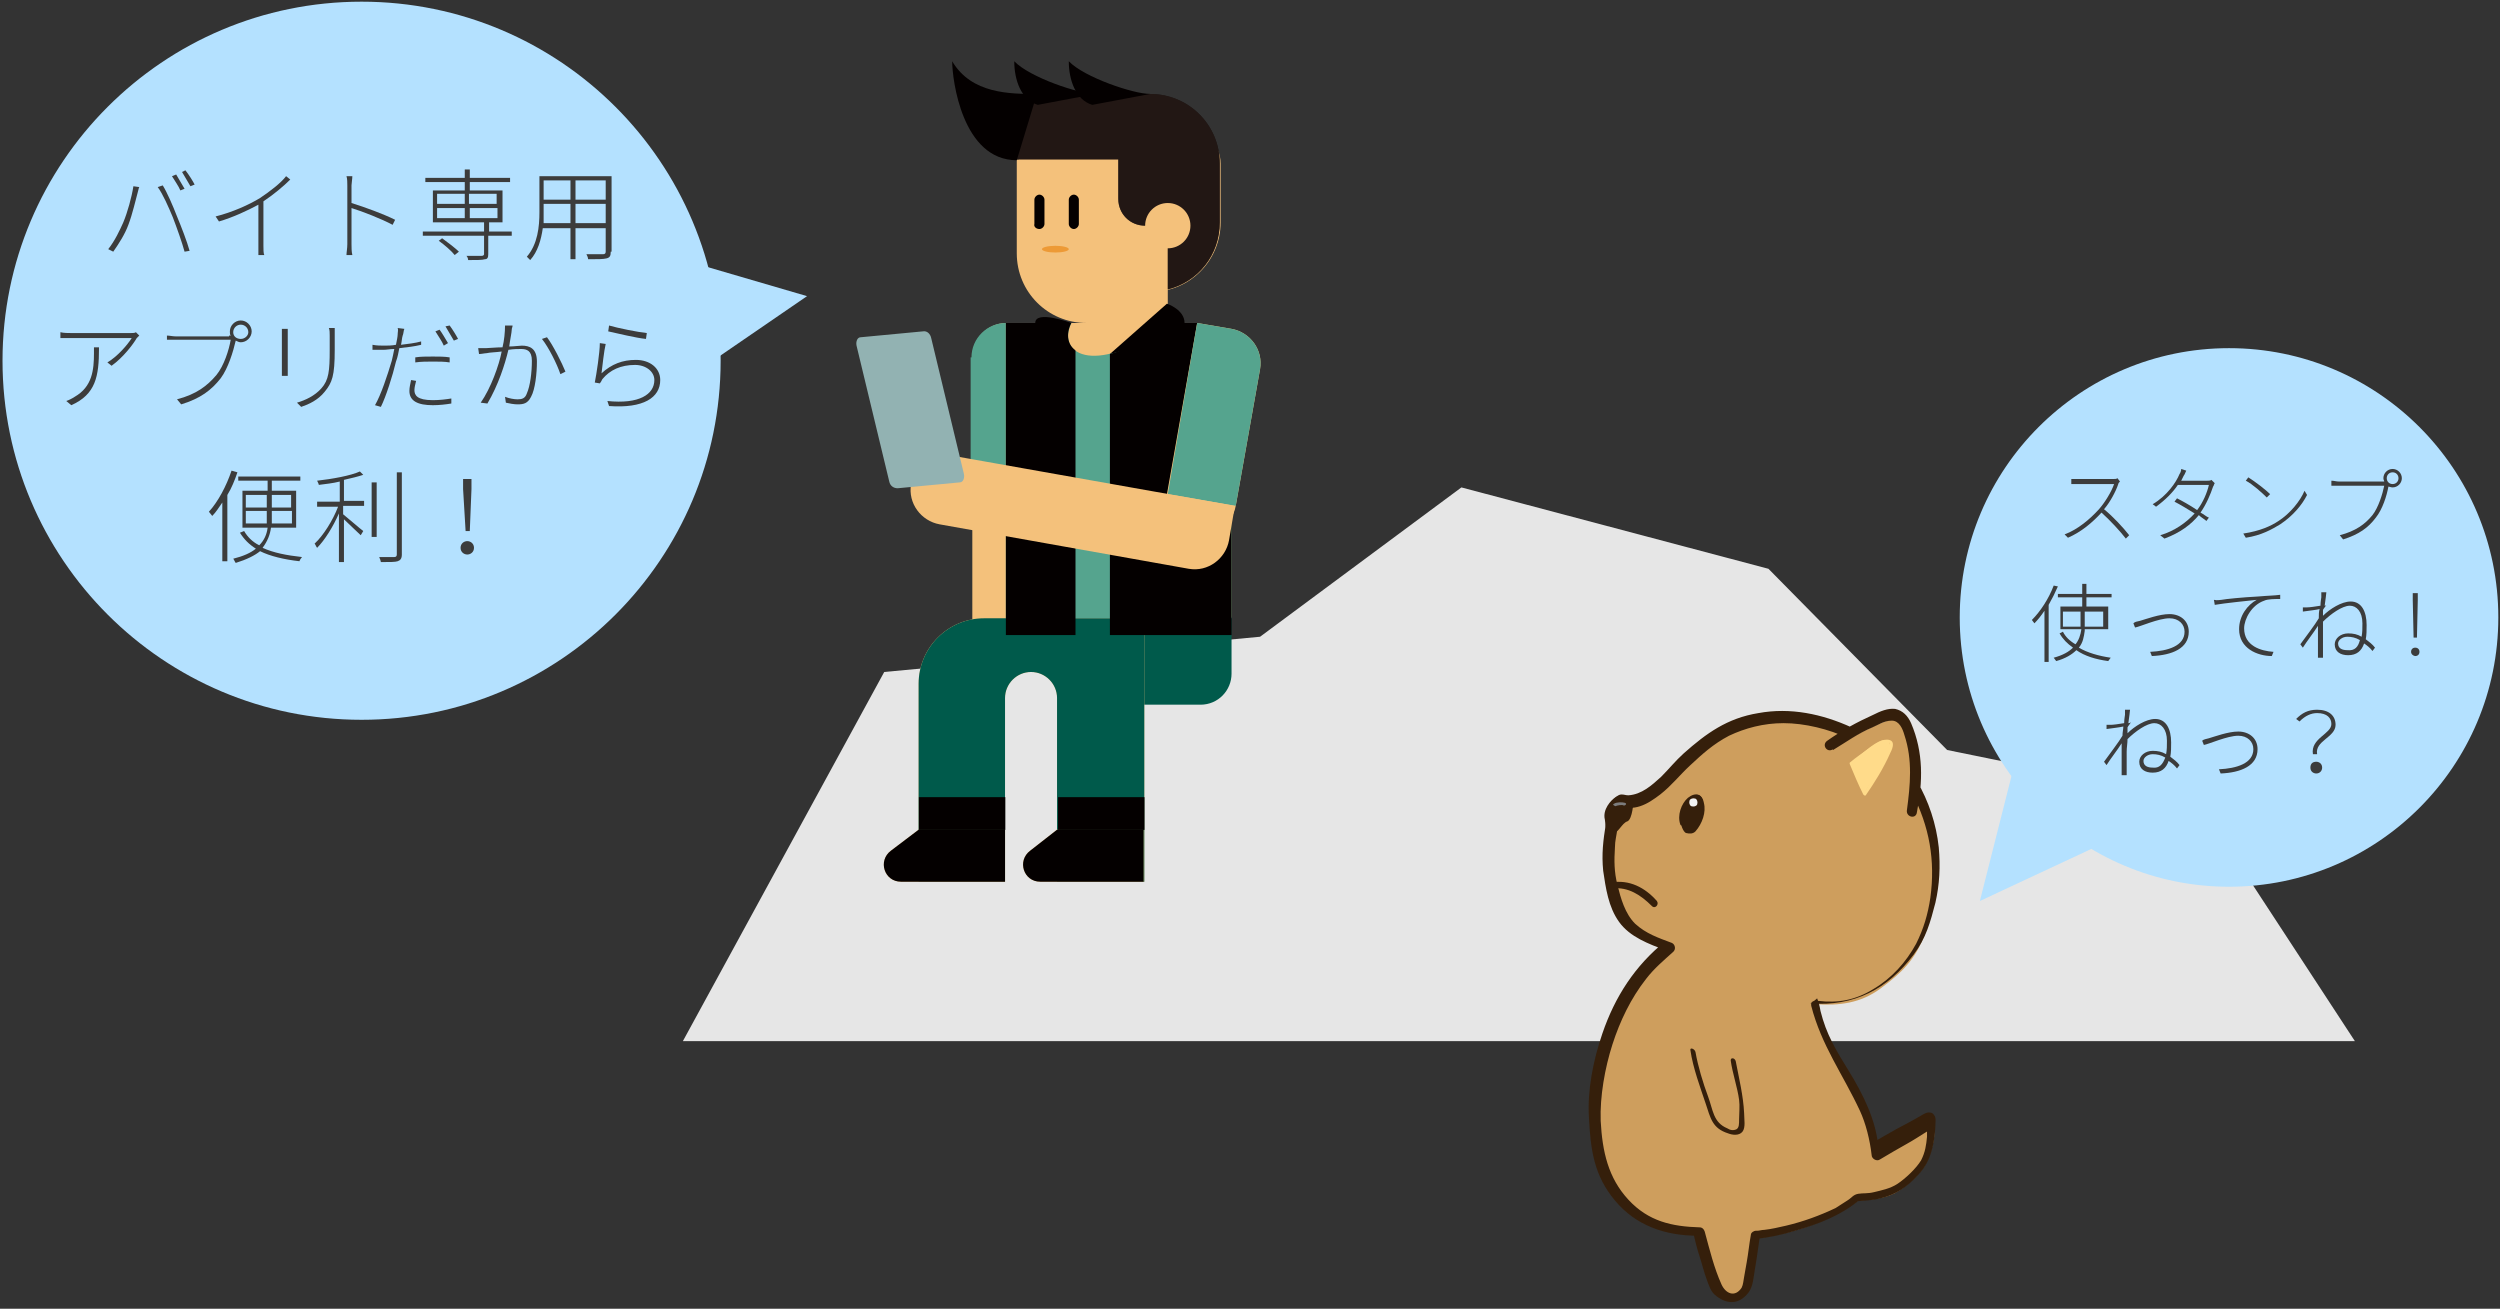 <?xml version="1.0" encoding="utf-8"?>
<!-- Generator: Adobe Illustrator 22.1.0, SVG Export Plug-In . SVG Version: 6.00 Build 0)  -->
<svg version="1.1" id="レイヤー_1" xmlns="http://www.w3.org/2000/svg" xmlns:xlink="http://www.w3.org/1999/xlink" x="0px"
	 y="0px" viewBox="0 0 298 156" style="enable-background:new 0 0 298 156;" xml:space="preserve">
<rect x="0" y="0" width="298" height="156" fill="#333333" stroke="none"/>
<style type="text/css">
	.st0{fill:#B4E1FF;}
	.st1{fill:#3C3C3C;}
	.st2{fill:#E6E6E6;}
	.st3{fill:#005A4B;}
	.st4{fill:#F4C17B;}
	.st5{fill:#55A48E;}
	.st6{opacity:0.5;fill:#040000;}
	.st7{fill:#221714;}
	.st8{fill:#040000;}
	.st9{fill:#ED9A36;}
	.st10{fill:#92B2B2;}
	.st11{fill:#CE9E5D;}
	.st12{fill:#351F0B;}
	.st13{fill:#F2F2F2;}
	.st14{fill:#FFDB8A;}
	.st15{fill:#7C7C7C;}
</style>
<g>
	<circle class="st0" cx="43.1" cy="43" r="42.8"/>
	<polygon class="st0" points="76.7,29.6 96.2,35.3 82.5,44.7 	"/>
	<g>
		<path class="st1" d="M15.9,22.2l0.7,0.1c-0.1,0.2-0.1,0.4-0.2,0.7c-0.2,0.7-0.6,2.5-1.1,3.8c-0.4,1.1-1.1,2.2-1.8,3.2l-0.6-0.3
			c0.8-1,1.4-2.3,1.8-3.2C15.2,25.3,15.7,23.5,15.9,22.2z M18.8,22.3l0.6-0.2c0.5,0.8,1.2,2.4,1.7,3.7c0.5,1.2,1.2,3,1.5,4.1L22,30
			c-0.3-1.1-0.9-2.8-1.4-4.1C20.1,24.7,19.4,23.1,18.8,22.3z M22,22.5l-0.5,0.2c-0.2-0.5-0.7-1.2-1-1.7l0.5-0.2
			C21.3,21.3,21.7,22,22,22.5z M23.2,22l-0.5,0.2c-0.3-0.5-0.7-1.2-1-1.7l0.4-0.2C22.5,20.8,23,21.6,23.2,22z"/>
		<path class="st1" d="M34.6,21.4c-0.8,0.8-2,1.8-3.2,2.6v5.3c0,0.4,0,0.9,0.1,1.1h-0.7c0-0.2,0-0.7,0-1.1v-4.9
			c-1.3,0.7-3,1.5-4.7,2l-0.4-0.6c2-0.5,4-1.4,5.3-2.2c1.2-0.8,2.5-1.8,3.1-2.6L34.6,21.4z"/>
		<path class="st1" d="M46.8,26.8c-1.3-0.7-3.6-1.6-4.9-2l0,4.3c0,0.4,0,0.9,0.1,1.3h-0.7c0-0.3,0.1-0.8,0.1-1.3v-7
			c0-0.3,0-0.8-0.1-1.1H42c0,0.3-0.1,0.9-0.1,1.1v2.1c1.6,0.5,3.8,1.3,5.2,2L46.8,26.8z"/>
		<path class="st1" d="M61,28.1h-2.8v2.2c0,0.4-0.1,0.6-0.4,0.6c-0.3,0.1-1,0.1-2,0.1c0-0.2-0.1-0.4-0.2-0.5c0.9,0,1.6,0,1.8,0
			c0.2,0,0.3-0.1,0.3-0.2v-2.2h-7.3v-0.5h7.3v-1.1h-6.1v-3.8h3.8v-1h-4.7v-0.5h4.7v-1h0.6v1h4.8v0.5h-4.8v1h3.9v3.8h-1.6v1.1H61
			V28.1z M52.1,24.3h3.3v-1.2h-3.3V24.3z M52.1,26h3.3v-1.2h-3.3V26z M52.7,28.4c0.7,0.5,1.6,1.2,2,1.6l-0.5,0.4
			c-0.4-0.5-1.2-1.2-1.9-1.7L52.7,28.4z M55.9,23.1v1.2h3.3v-1.2H55.9z M59.3,24.8h-3.3V26h3.3V24.8z"/>
		<path class="st1" d="M72.8,30c0,0.5-0.1,0.7-0.5,0.8c-0.4,0.1-1,0.1-2.2,0.1c0-0.2-0.1-0.4-0.2-0.6c0.9,0,1.8,0,2,0
			c0.2,0,0.3-0.1,0.3-0.3v-2.8h-3.6v3.7H68v-3.7h-3.3c-0.2,1.4-0.6,2.8-1.5,3.8c-0.1-0.1-0.3-0.3-0.4-0.4c1.3-1.5,1.5-3.6,1.5-5.3
			V21h8.6V30z M68,26.6v-2.3h-3.2v1c0,0.4,0,0.9,0,1.3H68z M64.8,21.5v2.3H68v-2.3H64.8z M72.2,21.5h-3.6v2.3h3.6V21.5z M72.2,26.6
			v-2.3h-3.6v2.3H72.2z"/>
		<path class="st1" d="M16.6,40c-0.1,0.1-0.2,0.2-0.3,0.3c-0.4,0.7-1.6,2.3-3,3.3l-0.5-0.4c1.2-0.7,2.4-2.1,2.9-2.9H8.5
			c-0.4,0-0.9,0-1.3,0v-0.7c0.4,0.1,0.9,0.1,1.3,0.1h7.1c0.2,0,0.5,0,0.6-0.1L16.6,40z M11.8,41.5c0,3.4-0.4,5.5-3.3,6.8l-0.6-0.5
			c0.3-0.1,0.7-0.3,1-0.5c2.1-1.2,2.3-3.2,2.3-5.2c0-0.2,0-0.5,0-0.7H11.8z"/>
		<path class="st1" d="M27.3,40c0.1,0,0.2,0,0.2,0c-0.1-0.1-0.1-0.3-0.1-0.5c0-0.7,0.6-1.3,1.3-1.3c0.7,0,1.3,0.6,1.3,1.3
			c0,0.7-0.6,1.3-1.3,1.3c-0.2,0-0.4-0.1-0.6-0.2l0,0c-0.3,1.3-0.9,3.3-1.8,4.5c-1.1,1.4-2.4,2.4-4.7,3.1l-0.5-0.6
			c2.3-0.6,3.6-1.6,4.7-2.9c0.9-1.1,1.5-3,1.7-4.2H21c-0.4,0-0.7,0-1.1,0V40c0.3,0,0.7,0.1,1.1,0.1H27.3z M29.6,39.6
			c0-0.5-0.4-0.9-0.9-0.9s-0.9,0.4-0.9,0.9s0.4,0.8,0.9,0.8S29.6,40,29.6,39.6z"/>
		<path class="st1" d="M34.3,39.2c0,0.2,0,0.6,0,0.8v4c0,0.3,0,0.7,0,0.8h-0.7c0-0.2,0-0.5,0-0.8v-4c0-0.2,0-0.6,0-0.8H34.3z
			 M39.9,39.1c0,0.3,0,0.6,0,0.9v1.7c0,3.1-0.3,3.9-1.2,5c-0.8,1-1.9,1.5-2.8,1.8l-0.5-0.5c1-0.3,2.1-0.8,2.9-1.7c0.9-1,1-2.1,1-4.6
			V40c0-0.3,0-0.7-0.1-0.9H39.9z"/>
		<path class="st1" d="M50.2,41.1c-0.8,0.2-1.7,0.3-2.6,0.4c-0.1,0.5-0.2,1.1-0.4,1.6c-0.4,1.7-1.2,4.2-1.8,5.4l-0.7-0.2
			c0.7-1.2,1.5-3.6,2-5.3c0.1-0.4,0.2-0.9,0.3-1.4c-0.5,0-0.9,0.1-1.3,0.1c-0.5,0-0.9,0-1.3,0l0-0.6c0.5,0.1,1,0.1,1.4,0.1
			c0.4,0,0.9,0,1.4-0.1c0.1-0.5,0.2-1,0.2-1.2c0-0.3,0.1-0.6,0-0.8l0.8,0.1c-0.1,0.2-0.1,0.6-0.2,0.8c-0.1,0.3-0.1,0.7-0.2,1.1
			c0.8-0.1,1.7-0.2,2.4-0.4V41.1z M49.6,45.4c-0.1,0.4-0.2,0.8-0.2,1.1c0,0.6,0.3,1.2,2.2,1.2c0.8,0,1.6-0.1,2.2-0.2l0,0.6
			c-0.6,0.1-1.4,0.2-2.2,0.2c-1.8,0-2.8-0.5-2.8-1.7c0-0.4,0.1-0.8,0.2-1.3L49.6,45.4z M49.5,42.6c0.6-0.1,1.3-0.1,2.1-0.1
			c0.7,0,1.4,0,2,0.1l0,0.6c-0.6-0.1-1.3-0.1-2-0.1c-0.7,0-1.4,0-2.1,0.1V42.6z M52.9,41.2c-0.2-0.5-0.7-1.2-1-1.7l0.5-0.2
			c0.3,0.4,0.7,1.1,1,1.6L52.9,41.2z M53.6,38.8c0.3,0.4,0.8,1.2,1,1.6l-0.5,0.2c-0.3-0.5-0.7-1.2-1-1.7L53.6,38.8z"/>
		<path class="st1" d="M61.1,38.8c0,0.2-0.1,0.3-0.1,0.5c0,0.3-0.2,1.2-0.3,2c0.6,0,1.2-0.1,1.5-0.1c0.9,0,1.8,0.3,1.8,1.9
			c0,1.4-0.2,3.3-0.7,4.2c-0.4,0.8-0.9,0.9-1.6,0.9c-0.4,0-1-0.1-1.4-0.2l-0.1-0.7c0.5,0.2,1.1,0.3,1.5,0.3c0.5,0,0.9-0.1,1.1-0.7
			c0.4-0.9,0.6-2.5,0.6-3.9c0-1.2-0.6-1.4-1.3-1.4c-0.3,0-0.9,0-1.5,0.1c-0.4,1.7-1.2,4.2-2.5,6.4L57.3,48c1.2-1.7,2.2-4.5,2.5-6.1
			c-0.7,0.1-1.4,0.1-1.8,0.2c-0.2,0-0.6,0.1-0.9,0.1l-0.1-0.7c0.3,0,0.6,0,0.9,0c0.4,0,1.2-0.1,2-0.1c0.2-0.8,0.3-1.8,0.3-2.6
			L61.1,38.8z M65.2,40.2c0.7,0.9,1.8,3.1,2.2,4.1l-0.6,0.3c-0.4-1.2-1.4-3.2-2.2-4.2L65.2,40.2z"/>
		<path class="st1" d="M71.7,44.5c1.2-1.1,2.5-1.6,4.1-1.6c1.7,0,2.9,1,2.9,2.4c0,2.1-2,3.4-6.1,3.1l-0.2-0.6
			c3.8,0.4,5.6-0.8,5.6-2.5c0-1-1-1.8-2.3-1.8c-1.7,0-3,0.6-3.9,1.7c-0.1,0.2-0.2,0.4-0.3,0.5l-0.6-0.1c0.2-1,0.6-3.6,0.6-4.7
			l0.7,0.1C72,41.8,71.8,43.7,71.7,44.5z M72.6,38.8c1,0.3,3.5,0.8,4.5,0.9L77,40.4c-1.1-0.1-3.6-0.7-4.5-0.9L72.6,38.8z"/>
		<path class="st1" d="M28.3,56.3c-0.3,0.9-0.7,1.9-1.2,2.7v7.9h-0.6v-7c-0.4,0.6-0.8,1.2-1.2,1.6c-0.1-0.1-0.3-0.4-0.4-0.5
			c1.1-1.2,2.1-3.1,2.7-4.9L28.3,56.3z M32.3,62.9c-0.1,0.8-0.4,1.6-1,2.4c1.3,0.6,2.9,0.9,4.7,1.1c-0.1,0.1-0.3,0.4-0.3,0.5
			c-1.8-0.2-3.5-0.6-4.7-1.2c-0.6,0.5-1.6,1-2.9,1.4c-0.1-0.1-0.2-0.4-0.3-0.5c1.2-0.3,2.1-0.7,2.7-1.2c-0.8-0.5-1.4-1.1-1.9-1.9
			l0.5-0.2c0.4,0.7,1,1.3,1.8,1.7c0.6-0.6,0.9-1.3,1-2.1h-3v-4.4h3v-1.2h-3.5v-0.5h7.4v0.5h-3.4v1.2h2.9v4.4H32.3z M29.3,60.5h2.5
			V59h-2.5V60.5z M31.8,62.4c0-0.3,0-0.5,0-0.8v-0.7h-2.5v1.5H31.8z M34.7,60.9h-2.3v0.7c0,0.3,0,0.5,0,0.8h2.4V60.9z M32.4,59v1.5
			h2.3V59H32.4z"/>
		<path class="st1" d="M40.9,59.7h2.5v0.6h-2.5v1c0.5,0.4,2,1.7,2.4,2L43,63.8c-0.4-0.4-1.4-1.3-2-1.9v5.1h-0.6v-5.8
			c-0.7,1.6-1.7,3.2-2.6,4.1c-0.1-0.1-0.2-0.4-0.3-0.5c1-0.9,2.2-2.8,2.8-4.4h-2.5v-0.6h2.7v-2.4c-0.8,0.2-1.7,0.3-2.5,0.4
			c0-0.1-0.1-0.3-0.2-0.5c1.8-0.2,4-0.6,5.1-1.1l0.4,0.4c-0.6,0.2-1.4,0.4-2.3,0.6V59.7z M44.3,57.5h0.6V64h-0.6V57.5z M47.9,56.3
			v9.8c0,0.5-0.2,0.7-0.5,0.8c-0.3,0.1-0.9,0.1-2,0.1c0-0.1-0.1-0.4-0.2-0.6c0.9,0,1.6,0,1.8,0c0.2,0,0.3-0.1,0.3-0.3v-9.8H47.9z"/>
		<path class="st1" d="M54.9,65.3c0-0.5,0.4-0.8,0.8-0.8c0.4,0,0.8,0.3,0.8,0.8s-0.4,0.8-0.8,0.8C55.3,66.1,54.9,65.8,54.9,65.3z
			 M55.2,58.3l0-1.2h1l0,1.2l-0.2,5h-0.5L55.2,58.3z"/>
	</g>
	<polygon class="st2" points="81.4,124.1 105.4,80.1 150.2,75.9 174.2,58.1 210.8,67.8 232.1,89.4 262,95.5 280.7,124.1 	"/>
	<g>
		<path class="st3" d="M146.8,80.3v-6.6h-15.6V84h11.9C145.2,84,146.8,82.3,146.8,80.3z"/>
		<g>
			<path class="st4" d="M124.1,38.5h-4.1c-2.3,0-4.1,1.9-4.1,4.1v33.3c0,2.3,1.9,4.1,4.1,4.1h0c2.3,0,4.1-1.9,4.1-4.1V38.5z"/>
			<g>
				<path class="st5" d="M115.8,42.6c0-2.3,1.9-4.1,4.1-4.1h4.1v20.7h-8.3V42.6z"/>
			</g>
			<polygon class="st4" points="119.9,38.5 142.7,38.5 142.7,46.8 146.8,46.8 146.8,73.6 119.9,73.6 			"/>
			<g>
				<path class="st4" d="M136.4,73.6v31.5H126V83.2c0-1.7-1.4-3.1-3.1-3.1h0c-1.7,0-3.1,1.4-3.1,3.1v21.9h-10.3V81.5
					c0-4.3,3.5-7.8,7.8-7.8H136.4z"/>
			</g>
			<g>
				<g>
					<path class="st3" d="M136.4,73.6v31.5H126V83.2c0-1.7-1.4-3.1-3.1-3.1h0c-1.7,0-3.1,1.4-3.1,3.1v21.9h-10.3V81.5
						c0-4.3,3.5-7.8,7.8-7.8H136.4z"/>
				</g>
			</g>
			<path class="st4" d="M139.2,38.5h-9.7c-4.6,0-8.3-3.7-8.3-8.3V19h18V38.5z"/>
			<path class="st4" d="M129.5,34.8h7.7c4.6,0,8.3-3.7,8.3-8.3v-7c0-2.3-1.9-4.1-4.1-4.1h-15.9c-2.3,0-4.1,1.9-4.1,4.1v7
				C121.2,31.1,124.9,34.8,129.5,34.8z"/>
			<path class="st4" d="M126,98.9h10.3v6.2H124c-2,0-2.8-2.5-1.2-3.7L126,98.9z"/>
			<path class="st4" d="M109.5,98.9h10.3v6.2h-12.4c-2,0-2.8-2.5-1.2-3.7L109.5,98.9z"/>
			<g>
				<g>
					<path class="st6" d="M123.2,11.2h13.9c4.6,0,8.3,3.7,8.3,8.3v7c0,3.9-2.6,7.1-6.2,8v-7.6h-2.7l0,0c-1.8,0-3.2-1.4-3.2-3.2V19
						h-12.1l-2.1-3.7C119.1,13,121,11.2,123.2,11.2z"/>
				</g>
				<g>
					<path class="st7" d="M123.2,11.2h13.9c4.6,0,8.3,3.7,8.3,8.3v7c0,3.9-2.6,7.1-6.2,8v-7.6h-2.7l0,0c-1.8,0-3.2-1.4-3.2-3.2V19
						h-12.1l-2.1-3.7C119.1,13,121,11.2,123.2,11.2z"/>
				</g>
			</g>
			<circle class="st4" cx="139.2" cy="26.9" r="2.7"/>
			<g>
				<path class="st5" d="M127.7,38.5c-1.9,4,3.4,6.3,11.5,0h3.5v8.3h4.1v26.9h-26.9V38.5H127.7z"/>
			</g>
			<path class="st8" d="M126,98.9h10.3v6.2H124c-2,0-2.8-2.5-1.2-3.7L126,98.9z"/>
			<path class="st8" d="M109.5,98.9h10.3v6.2h-12.4c-2,0-2.8-2.5-1.2-3.7L109.5,98.9z"/>
			<path class="st8" d="M128,27.3L128,27.3c0.3,0,0.6-0.3,0.6-0.6v-2.9c0-0.3-0.3-0.6-0.6-0.6l0,0c-0.3,0-0.6,0.3-0.6,0.6v2.9
				C127.4,27,127.7,27.3,128,27.3z"/>
			<path class="st8" d="M123.9,27.3L123.9,27.3c0.3,0,0.6-0.3,0.6-0.6v-2.9c0-0.3-0.3-0.6-0.6-0.6h0c-0.3,0-0.6,0.3-0.6,0.6v2.9
				C123.2,27,123.5,27.3,123.9,27.3z"/>
			<ellipse class="st9" cx="125.8" cy="29.7" rx="1.6" ry="0.4"/>
			<g>
				<path class="st8" d="M119.9,38.5h7.8c-0.7,1.4-0.4,2.6,0.5,3.3v33.9h-8.3V38.5z"/>
				<path class="st8" d="M139.2,38.5h3.5v8.3h4.1v28.9h-14.5V42.2C134.2,41.7,136.6,40.5,139.2,38.5z"/>
			</g>
			<path class="st8" d="M132.3,42.2l6.8-6c0,0,2.1,0.7,2.1,2.3S132.3,42.2,132.3,42.2z"/>
			<path class="st8" d="M128.2,41.8c-2.5-2-0.5-3.3-0.5-3.3s-4.3-1.6-4.3,0S127,41.3,128.2,41.8z"/>
			
				<rect x="126" y="95" transform="matrix(-1 4.485067e-11 -4.485067e-11 -1 262.42 193.921)" class="st8" width="10.3" height="3.9"/>
			
				<rect x="109.5" y="95" transform="matrix(-1 4.485067e-11 -4.485067e-11 -1 229.334 193.921)" class="st8" width="10.3" height="3.9"/>
			<path class="st8" d="M137.1,11.2c-2,0-7.9-2-9.7-3.9c0,2.2,0.8,4.6,2.8,5.2"/>
			<path class="st8" d="M130.6,11.2c-2,0-7.9-2-9.7-3.9c0,2.2,0.8,4.6,2.8,5.2"/>
			<path class="st8" d="M123.6,11.2c-3.2,0-7.8,0-10.1-3.9c0,2.2,1.2,11.8,7.7,11.8"/>
			<path class="st4" d="M142.7,38.5l4.1,0.7c2.2,0.4,3.8,2.5,3.4,4.8l-2.9,16.3c-0.4,2.2-2.5,3.8-4.8,3.4l0,0
				c-2.2-0.4-3.8-2.5-3.4-4.8L142.7,38.5z"/>
			<g>
				<path class="st5" d="M142.7,38.5l4.1,0.7c2.2,0.4,3.8,2.5,3.4,4.8l-2.9,16.3l-8.1-1.4L142.7,38.5z"/>
			</g>
			<g>
				<path class="st4" d="M147.2,60.3l-0.7,4.1c-0.4,2.2-2.5,3.8-4.8,3.4L112,62.5c-2.2-0.4-3.8-2.5-3.4-4.8v0
					c0.4-2.2,2.5-3.8,4.8-3.4L147.2,60.3z"/>
			</g>
			<path class="st10" d="M107,58.2l7.4-0.7c0.4,0,0.6-0.5,0.5-1L111,40.3c-0.1-0.5-0.5-0.9-1-0.8l-7.4,0.7c-0.4,0-0.6,0.5-0.5,1
				l3.9,16.2C106.1,57.9,106.5,58.2,107,58.2z"/>
		</g>
	</g>
	<g>
		<g>
			<path class="st11" d="M228.4,94.2c2.9,5.4,3.2,11.5,1.1,17c-1.2,3.3-2.9,4.8-5.3,6.6c-2.4,1.8-5,2.1-7.8,1.9
				c1.7,6.3,6,11.4,7.3,17.8c1.5-0.4,5.2-3.8,6.4-3.4c1.1,0.4,0,3.6-0.6,4.7c-0.6,1.1-2.3,2.7-3.6,3.4c-1.3,0.7-2.9,0.8-4.4,0.9
				c-3.7,2.6-7.7,3.9-12.1,4.5c-0.3,1.9-0.5,3.6-0.9,5.5c-0.1,0.3,0,0.5-0.3,0.9c-0.8,1.3-2.1,1.4-3.3,0.2c-1-2.3-1.7-4.6-2.3-7
				c-5.1-0.1-9.1-2.3-11.2-7c-0.7-1.6-0.9-2.9-1-4.7c-0.4-8.2,1.9-16.9,8.7-22.2c-2-0.7-3.8-1.4-5.2-3.1c-0.6-0.7-0.9-1.6-1.1-2.5
				c-1-3.4-0.9-6.3-0.2-9.7c0.1-0.7,0.2-1.6,0.9-2c0.1,0,0.2,0,0.3,0c2.9-0.1,3.6-1.1,6-3.3c2.4-2.2,4.8-5,8.9-6.1
				c3.5-0.9,8.6-0.5,12.1,1.3c-0.7,0.5-1.6,1-2.4,1.5c2-1.4,4-2.5,6.3-3.4c0.5-0.2,1.1-0.4,1.6-0.2s0.8,0.6,1,1.1
				c1.5,3.4,1.3,6.7,0.7,10.4"/>
			<path class="st12" d="M227.9,94.5c2.1,4,2.8,8.1,2.2,12.5c-0.3,2-0.8,3.7-1.7,5.5c-1.2,2.2-2.9,4.1-5.1,5.4
				c-2.1,1.3-4.2,1.7-6.6,1.4c-0.5-0.1-0.9,0.1-0.8,0.6c1.2,4.7,3.8,8.2,5.8,12.5c0.7,1.5,1.2,3.5,1.4,5.3c0,0.4,0.6,0.8,1,0.5
				c1-0.6,2.2-1.3,3.1-1.8c0.9-0.5,1.5-0.9,2.3-1.4c0.3-0.2,0.6-0.3,0.8-0.5c0.2-0.1,0.1,0,0.3-0.2c0.2-0.1,0,0.1-0.2,0
				c-0.1-0.1-0.5-0.3-0.7-0.4c-0.1-0.1,0-0.1,0,0c0,0.2,0,0.1,0,0.4c0,0.3,0,0.8,0,1.2c-0.1,1-0.2,1.8-0.7,2.8
				c-0.6,1-1.9,2.2-2.8,2.8c-0.9,0.6-2,0.8-2.8,1c-0.8,0.2-1.3,0.1-1.9,0.2s-0.8,0.5-1.3,0.8c-0.5,0.3-0.9,0.6-1.4,0.9
				c-1.9,0.9-3.8,1.6-5.9,2.1c-0.9,0.2-1.7,0.4-2.6,0.5c-0.3,0-0.6,0.1-0.8,0.1c-0.3,0,0,0-0.2,0c-0.2,0-0.6,0.2-0.6,0.5
				c-0.2,1.1-0.3,2.2-0.5,3.3c-0.1,0.6-0.2,1.2-0.3,1.7c-0.1,0.5-0.1,0.9-0.3,1.3c-0.8,1.2-1.9,0.7-2.4-0.4c-0.9-2-1.4-4.1-2-6.3
				c-0.1-0.3-0.3-0.5-0.6-0.5c-3.3-0.1-6.1-0.7-8.5-3.3c-2.4-2.6-3.1-5.7-3.3-9.4c-0.1-2.9,0.5-6.3,1.4-9.1s2.2-5.5,4-7.8
				c1-1.3,2.1-2.2,3.2-3.2c0.4-0.3,0.3-0.9-0.1-1.1c-1.6-0.6-3.1-1.1-4.4-2.3c-1.2-1.2-1.7-3-2.1-4.6c-0.4-1.6-0.4-2.9-0.3-4.5
				c0-0.8,0.2-1.4,0.3-2.3c0.2-0.9,0.4-1.9,0.9-2.7c-0.2,0.1-0.4,0.2-0.6,0.2c0.8,0.1,1.5,0.2,2.4-0.1c0.9-0.3,1.6-0.8,2.4-1.4
				c1.4-1.1,2.2-2.2,3.6-3.5c1.4-1.3,2.7-2.5,4.6-3.5c1.9-0.9,4.1-1.5,6.5-1.5c2.5,0,5.4,0.7,7.7,1.8c0-0.4,0-0.7-0.1-1.1
				c-0.7,0.5-1.7,1-2.4,1.5c0.2,0.3,0.5,0.7,0.7,1c1.5-0.9,3-2,4.7-2.7c0.7-0.3,1.4-0.8,2.3-0.8c0.9,0,1.3,1,1.5,1.7
				c1,3,0.7,6,0.3,9c-0.1,0.8,1.1,1.1,1.2,0.2c0.7-3.6,0.8-7.1-0.7-10.6c-0.4-0.9-1-1.5-1.9-1.7c-0.9-0.1-1.8,0.3-2.6,0.7
				c-2,0.9-3.8,1.9-5.5,3.1c-0.7,0.5,0,1.5,0.7,1c0.7-0.4,1.8-1.1,2.3-1.5c0.6-0.4,0.4-0.9-0.1-1.1c-3.5-1.6-7.3-2.4-11.1-1.7
				c-3.7,0.6-6.2,2.4-8.9,4.8c-1,0.9-1.7,1.8-2.7,2.8c-1.1,1-2.3,2.1-3.9,2.2c-0.3,0-0.5-0.1-0.8-0.1c-0.4,0-0.7,0.3-1,0.7
				c-0.5,0.9-0.8,1.9-0.9,2.9c-0.3,1.9-0.5,3.5-0.3,5.5c0.3,2,0.6,4.3,1.9,6.1s3.5,2.6,5.6,3.4c0-0.4-0.1-0.8-0.1-1.1
				c-3.6,2.9-6,6.6-7.5,11c-1.1,3.2-1.8,6.8-1.6,10c0.2,3.9,0.6,6.9,3.1,9.9c2.5,3,6,4.2,9.9,4.2c-0.2-0.2-0.4-0.3-0.6-0.5
				c0.2,0.9,0.5,2.1,0.8,3c0.3,0.9,0.5,1.8,0.8,2.6c0.3,0.8,0.5,1.6,1.2,2.1c1.3,1,2.7,1,3.8-0.4c0.6-0.8,0.6-1.8,0.8-2.9
				c0.2-1.1,0.4-2.7,0.6-4c-0.2,0.1-0.4,0.3-0.6,0.5c1.7-0.2,3.2-0.5,4.8-1c2.8-0.8,5.4-1.8,7.7-3.7c-0.2,0.1-0.3,0.1-0.5,0.2
				c1.1-0.1,2.1-0.1,3.1-0.4c1.7-0.4,3.1-1.4,4.2-2.6c1.2-1.2,1.7-2.5,2-4.1c0.1-0.7,0.2-1.5,0.2-2c0-0.5,0.1-0.7-0.1-1.1
				c-0.2-0.3-0.3-0.4-0.7-0.4c-0.4,0-0.9,0.4-1.3,0.6c-0.9,0.5-1.4,0.8-2.4,1.3c-0.9,0.5-2.3,1.3-3.3,1.9c0.3,0.2,0.7,0.4,1,0.5
				c-0.2-3.3-1.9-6.6-3.5-9.2c-1.6-2.6-2.7-4.4-3.4-7.2c-0.1-0.6-0.2-1-0.4-1.5c-0.2,0.2-0.5,0.4-0.8,0.6c5.2,0.4,9.2-1.7,12.3-5.8
				c1.5-2,2-3.9,2.6-6.2c0.5-2.2,0.6-4.3,0.4-6.6c-0.3-2.8-1.2-5.5-2.6-7.9C228.5,93.1,227.5,93.8,227.9,94.5
				C227.8,94.5,227.9,94.5,227.9,94.5z"/>
		</g>
		<g>
			<path class="st12" d="M200.5,97.9c0.1,0.3,0.1,0.7,0.4,1s0.3,0.5,0.8,0.3c0.5-0.2,1-1.1,1.1-1.7c0.2-0.6,0.3-1.3,0.2-1.9
				c-0.1-0.6-0.4-1-1-0.8c-0.6,0.1-0.9,0.6-1.2,1.2c-0.3,0.6-0.5,1.5-0.3,2.2"/>
			<path class="st12" d="M200.3,97.9c0,0.2,0.3,1.3,0.7,1.4s0.8,0.1,1.1-0.2c0.8-0.9,1.3-2.3,1-3.4c-0.2-1.1-1-1.3-1.9-0.6
				c-0.8,0.7-1.3,2.1-0.9,3.2c0.1,0.2,0.4,0.1,0.4-0.1c-0.2-0.7,0-1.5,0.3-2c0.3-0.5,0.3-0.7,0.8-1c0.5-0.3,1,0.1,1.1,0.7
				c0.1,0.6-0.2,1.5-0.4,2s-0.3,0.6-0.5,0.9c-0.7,0.8-1.2-0.3-1.3-0.7C200.6,97.5,200.3,97.8,200.3,97.9
				C200.3,98.1,200.3,97.9,200.3,97.9z"/>
		</g>
		<path class="st13" d="M201.4,95.4c-0.1,0.3,0,0.6,0.2,0.7c0.3,0.1,0.6,0,0.7-0.2c0.1-0.3,0-0.6-0.2-0.7
			C201.8,95.1,201.5,95.2,201.4,95.4z"/>
		<path class="st12" d="M201.5,125.2c0.3,2.1,1.2,4.5,1.8,6.3c0.6,1.8,0.8,3,2.7,3.6c0.5,0.2,1.3,0.3,1.7-0.2
			c0.4-0.5,0.2-1.5,0.2-2.2c-0.1-2.1-0.6-4.1-1-6.2c-0.1-0.4-0.6-0.5-0.6-0.1c0.2,1.5,0.8,3.2,1,4.7c0.1,0.7,0,1.7,0,2.3
			c0,0.6,0,1-0.3,1.2c-0.4,0.2-0.8,0.1-1.1-0.1c-1.7-0.7-1.7-2.2-2.3-3.8c-0.6-1.6-1.2-3.6-1.5-5.3C202,125,201.4,124.8,201.5,125.2
			C201.5,125.6,201.5,125.2,201.5,125.2z"/>
		<g>
			<path class="st14" d="M220.7,90.9c0.6-0.4,3.8-3.7,4.5-2.4c0.7,1.4-2.2,4.6-2.9,5.9C221.7,93.4,221.2,92.2,220.7,90.9z"/>
			<path class="st14" d="M220.8,91.1c0.6-0.5,1.6-1.2,2.2-1.6c0.6-0.4,1.1-0.7,1.6-0.9c0.5-0.2,0.7-0.2,0.6,0.3
				c-0.2,1.1-1.1,2.4-1.6,3.3c-0.5,0.9-1,1.5-1.4,2.3c-0.1,0.1,0.3,0,0.3,0.1c-0.5-1.2-1-2.4-1.6-3.6c-0.1-0.2-0.5-0.1-0.4,0.1
				c0.5,1.2,1,2.4,1.6,3.6c0.1,0.1,0.2,0.2,0.3,0.1c1.1-1.6,2.1-3.2,2.9-5c0.2-0.4,0.7-1.4-0.1-1.6c-0.8-0.2-1.6,0.5-2.4,1
				c-0.7,0.5-1.6,1.1-2.3,1.7C220.4,91,220.6,91.3,220.8,91.1z"/>
		</g>
		<g>
			<path class="st12" d="M194.5,95.7c-0.7-0.7-2.1-0.9-2.6,0.1c-0.5,1-0.6,2.4,0,3.2C192.6,99.7,195.1,96.4,194.5,95.7z"/>
			<path class="st12" d="M194.7,95.6c0,0-1.5-1-2.1-0.6c-0.6,0.4-1.6,1.5-1.3,2.7c0.1,0.5,0,1.7,0.8,1.7c0.8,0,1.2-1.3,1.9-1.5
				C194.6,97.6,194.7,95.6,194.7,95.6s-0.6-0.1-0.3,0.3c0.4,0.3-0.8,1.8-1.1,2c-0.3,0.2-0.7,0.7-0.9,0.9c-0.2,0.1-0.2,0.2-0.4,0.2
				c-0.1,0,0.1,0.1,0,0c-0.1-0.1,0,0-0.1-0.3c-0.1-0.3-0.3-0.8-0.3-1.3c0-0.5,0.3-1.6,0.9-1.9c0.6-0.3,1.5,0.1,1.9,0.4
				C194.8,96.2,194.7,95.6,194.7,95.6z"/>
		</g>
		<path class="st15" d="M192.6,96.1c0.1-0.1,0.8-0.2,0.9-0.1c0.2,0.1,0.5-0.2,0.2-0.3c-0.3-0.1-1-0.1-1.3,0.1
			C192.1,95.9,192.5,96.1,192.6,96.1C192.7,96,192.6,96.1,192.6,96.1z"/>
		<path class="st12" d="M197.5,107.4c-1.4-1.6-3.3-2.6-5.5-2.2c-0.5,0.1-0.3,0.8,0.2,0.7c1.9-0.2,3.4,0.8,4.7,2.1
			C197.3,108.4,197.8,107.8,197.5,107.4C197.5,107.5,197.5,107.4,197.5,107.4z"/>
	</g>
	<circle class="st0" cx="265.7" cy="73.6" r="32.1"/>
	<polygon class="st0" points="254.4,98.8 236,107.4 240.1,91.2 	"/>
	<g>
		<path class="st1" d="M252.7,57.4c-0.1,0.1-0.2,0.2-0.2,0.3c-0.3,0.9-1,2.2-1.7,3c1.1,0.9,2.3,2.2,3,3.1l-0.4,0.4
			c-0.7-0.9-1.8-2.1-2.9-3.1c-1.1,1.2-2.4,2.3-4,3l-0.4-0.4c1.6-0.6,3-1.8,4.1-3c0.7-0.8,1.5-2.1,1.8-3h-4.2c-0.3,0-0.9,0-0.9,0
			v-0.6c0.1,0,0.6,0,0.9,0h4c0.3,0,0.5,0,0.6-0.1L252.7,57.4z"/>
		<path class="st1" d="M264,57.6c-0.1,0.1-0.1,0.3-0.2,0.4c-0.3,0.9-0.8,2.1-1.5,3.1c0.4,0.2,0.7,0.5,1,0.6l-0.3,0.4
			c-0.2-0.2-0.6-0.4-0.9-0.7c-0.9,1.1-2.2,2.1-4.1,2.8l-0.5-0.4c1.7-0.5,3.1-1.5,4.1-2.6c-0.8-0.5-1.8-1.1-2.4-1.4l0.3-0.4
			c0.6,0.3,1.5,0.8,2.4,1.4c0.7-0.9,1.2-2.1,1.4-3h-3.7c-0.6,0.9-1.5,1.8-2.6,2.6l-0.4-0.3c1.7-1,2.8-2.6,3.2-3.6
			c0.1-0.1,0.2-0.4,0.2-0.6l0.6,0.2c-0.1,0.2-0.2,0.5-0.3,0.6c-0.1,0.2-0.2,0.4-0.3,0.6h3.1c0.2,0,0.4,0,0.5-0.1L264,57.6z"/>
		<path class="st1" d="M271.6,62.1c1.4-0.9,2.6-2.4,3.1-3.6l0.3,0.5c-0.6,1.2-1.7,2.5-3.2,3.5c-1,0.6-2.2,1.3-4.1,1.6l-0.3-0.5
			C269.4,63.3,270.7,62.7,271.6,62.1z M270.6,58.9l-0.4,0.4c-0.5-0.5-1.7-1.6-2.5-2l0.3-0.4C268.8,57.4,270.1,58.4,270.6,58.9z"/>
		<path class="st1" d="M284,57.4c0.1,0,0.1,0,0.2,0c0-0.1-0.1-0.2-0.1-0.4c0-0.6,0.5-1.1,1.1-1.1c0.6,0,1.1,0.5,1.1,1.1
			c0,0.6-0.5,1.1-1.1,1.1c-0.2,0-0.4-0.1-0.5-0.1l0,0c-0.2,1.1-0.7,2.7-1.5,3.7c-0.9,1.2-2,2-3.9,2.6l-0.4-0.5
			c1.9-0.5,3-1.3,3.9-2.4c0.7-0.9,1.2-2.5,1.4-3.5h-5.4c-0.4,0-0.6,0-0.9,0v-0.6c0.3,0,0.6,0.1,0.9,0.1H284z M285.9,57
			c0-0.4-0.3-0.7-0.7-0.7s-0.7,0.3-0.7,0.7c0,0.4,0.3,0.7,0.7,0.7S285.9,57.4,285.9,57z"/>
		<path class="st1" d="M245.3,69.9c-0.3,0.7-0.7,1.5-1.1,2.2v6.8h-0.5v-6.1c-0.4,0.6-0.8,1.1-1.2,1.5c-0.1-0.1-0.2-0.3-0.3-0.4
			c1-1,2-2.5,2.6-4.1L245.3,69.9z M248.5,75.2c-0.1,0.7-0.2,1.4-0.7,2c1,0.6,2.4,1,3.8,1.2c-0.1,0.1-0.2,0.3-0.3,0.4
			c-1.5-0.2-2.8-0.6-3.8-1.3c-0.5,0.5-1.3,1-2.4,1.3c-0.1-0.1-0.2-0.3-0.3-0.4c1.1-0.3,1.8-0.7,2.3-1.2c-0.7-0.5-1.2-1-1.6-1.7
			l0.4-0.2c0.3,0.6,0.8,1.1,1.5,1.5c0.4-0.5,0.6-1.1,0.7-1.8h-2.5v-2.7h2.6v-1.1h-2.9v-0.4h2.9v-1.2h0.5v1.2h3v0.4h-3v1.1h2.6v2.7
			H248.5z M248,74.7c0-0.2,0-0.4,0-0.7v-1.1h-2.1v1.8H248z M248.5,72.9v1.1c0,0.2,0,0.4,0,0.7h2.2v-1.8H248.5z"/>
		<path class="st1" d="M255.1,74c0.7-0.2,2.3-0.8,3.5-0.8c1.3,0,2.3,0.8,2.3,2.1c0,2-2,2.8-4.4,2.9l-0.2-0.5
			c2.1-0.1,4.1-0.7,4.1-2.4c0-0.9-0.7-1.6-1.8-1.6c-1.3,0-3.5,1-4.1,1.1l-0.2-0.5C254.5,74.1,254.7,74.1,255.1,74z"/>
		<path class="st1" d="M264.8,71.5c0.5-0.1,2.5-0.3,4.4-0.4c1.1-0.1,1.9-0.1,2.6-0.2v0.5c-0.6,0-1.5,0-1.9,0.2
			c-1.5,0.5-2.4,2.2-2.4,3.3c0,2.1,2,2.7,3.5,2.8l-0.2,0.5c-1.7,0-3.9-0.9-3.9-3.2c0-1.6,1-2.9,2.1-3.5c-0.9,0.1-3.9,0.4-5,0.6
			l-0.1-0.6C264.3,71.6,264.6,71.5,264.8,71.5z"/>
		<path class="st1" d="M277.3,72.1c-0.1,0.2-0.3,0.4-0.4,0.6c0,0.2,0,0.5,0,0.7c0.8-0.8,2.2-1.7,3.3-1.7c1.3,0,1.9,1.2,1.9,2.8
			c0,0.6,0,1.2-0.1,1.7c0.4,0.3,0.8,0.6,1.1,1l-0.3,0.4c-0.3-0.4-0.7-0.7-1-0.9c-0.3,0.9-0.9,1.4-1.9,1.4c-0.9,0-1.6-0.4-1.6-1.3
			c0-0.7,0.7-1.3,1.6-1.3c0.6,0,1.1,0.1,1.6,0.4c0.1-0.5,0.1-1,0.1-1.6c0-1.4-0.7-2.1-1.5-2.1c-0.9,0-2.3,1-3.2,1.9c0,0.5,0,1,0,1.5
			c0,1,0,1.4,0,2.3l0,0.5h-0.6c0-0.1,0-0.3,0-0.5c0-0.9,0-1.3,0-2.3c0-0.2,0-0.6,0-1c-0.5,0.8-1.3,1.8-1.8,2.6l-0.3-0.4
			c0.5-0.7,1.8-2.4,2.2-3.1c0-0.4,0-0.8,0.1-1.1c-0.4,0.1-1.3,0.2-2,0.3l0-0.5c0.2,0,0.3,0,0.5,0c0.3,0,1-0.1,1.6-0.2
			c0-0.5,0.1-0.9,0.1-1c0-0.2,0-0.4,0-0.6l0.6,0c0,0.2-0.1,0.8-0.2,1.6l0.1,0L277.3,72.1z M281.3,76.3c-0.5-0.3-1-0.4-1.5-0.4
			c-0.6,0-1.1,0.4-1.1,0.8c0,0.6,0.5,0.8,1.1,0.8C280.7,77.6,281.1,77.1,281.3,76.3z"/>
		<path class="st1" d="M287.4,77.7c0-0.3,0.2-0.5,0.5-0.5c0.3,0,0.5,0.2,0.5,0.5c0,0.3-0.2,0.5-0.5,0.5
			C287.7,78.2,287.4,78,287.4,77.7z M287.6,71.5l0-0.8h0.6l0,0.8l-0.1,4.5h-0.4L287.6,71.5z"/>
		<path class="st1" d="M254,86.1c-0.1,0.2-0.3,0.4-0.4,0.6c0,0.2,0,0.5,0,0.7c0.8-0.8,2.2-1.7,3.3-1.7c1.3,0,1.9,1.2,1.9,2.8
			c0,0.6,0,1.2-0.1,1.7c0.4,0.3,0.8,0.6,1.1,1l-0.3,0.4c-0.3-0.4-0.7-0.7-1-0.9c-0.3,0.9-0.9,1.4-1.9,1.4c-0.9,0-1.6-0.4-1.6-1.3
			c0-0.7,0.7-1.3,1.6-1.3c0.6,0,1.1,0.1,1.6,0.4c0.1-0.5,0.1-1,0.1-1.6c0-1.4-0.7-2.1-1.5-2.1c-0.9,0-2.3,1-3.2,1.9
			c0,0.5-0.1,1-0.1,1.5c0,1,0,1.4,0,2.3l0,0.5h-0.6c0-0.1,0-0.3,0-0.5c0-0.9,0-1.3,0-2.3c0-0.2,0-0.6,0-1c-0.5,0.8-1.3,1.8-1.8,2.6
			l-0.3-0.4c0.5-0.7,1.8-2.4,2.2-3.1c0-0.4,0.1-0.8,0.1-1.1c-0.4,0.1-1.3,0.2-2,0.3l0-0.5c0.2,0,0.3,0,0.5,0c0.3,0,1-0.1,1.6-0.2
			c0-0.5,0.1-0.9,0.1-1c0-0.2,0-0.4,0-0.6l0.6,0c0,0.2-0.1,0.8-0.2,1.6l0.1,0L254,86.1z M258.1,90.3c-0.5-0.3-1-0.4-1.5-0.4
			c-0.6,0-1.1,0.4-1.1,0.8c0,0.6,0.5,0.8,1.1,0.8C257.4,91.6,257.8,91.1,258.1,90.3z"/>
		<path class="st1" d="M263.3,88c0.7-0.2,2.3-0.8,3.5-0.8c1.3,0,2.3,0.8,2.3,2.1c0,2-2,2.8-4.4,2.9l-0.2-0.5
			c2.1-0.1,4.1-0.7,4.1-2.4c0-0.9-0.7-1.6-1.8-1.6c-1.3,0-3.5,1-4.1,1.1l-0.2-0.5C262.7,88.1,263,88.1,263.3,88z"/>
		<path class="st1" d="M277.9,86.3c0-0.7-0.5-1.3-1.7-1.3c-0.7,0-1.4,0.3-2.1,1l-0.4-0.3c0.7-0.7,1.4-1.1,2.5-1.1
			c1.4,0,2.2,0.7,2.2,1.8c0,1.5-2.5,1.9-2.2,3.5h-0.5C275.4,88,277.9,87.5,277.9,86.3z M276.1,90.8c0.3,0,0.7,0.2,0.7,0.7
			c0,0.4-0.3,0.7-0.7,0.7c-0.3,0-0.7-0.2-0.7-0.7C275.4,91,275.7,90.8,276.1,90.8z"/>
	</g>
</g>
</svg>
